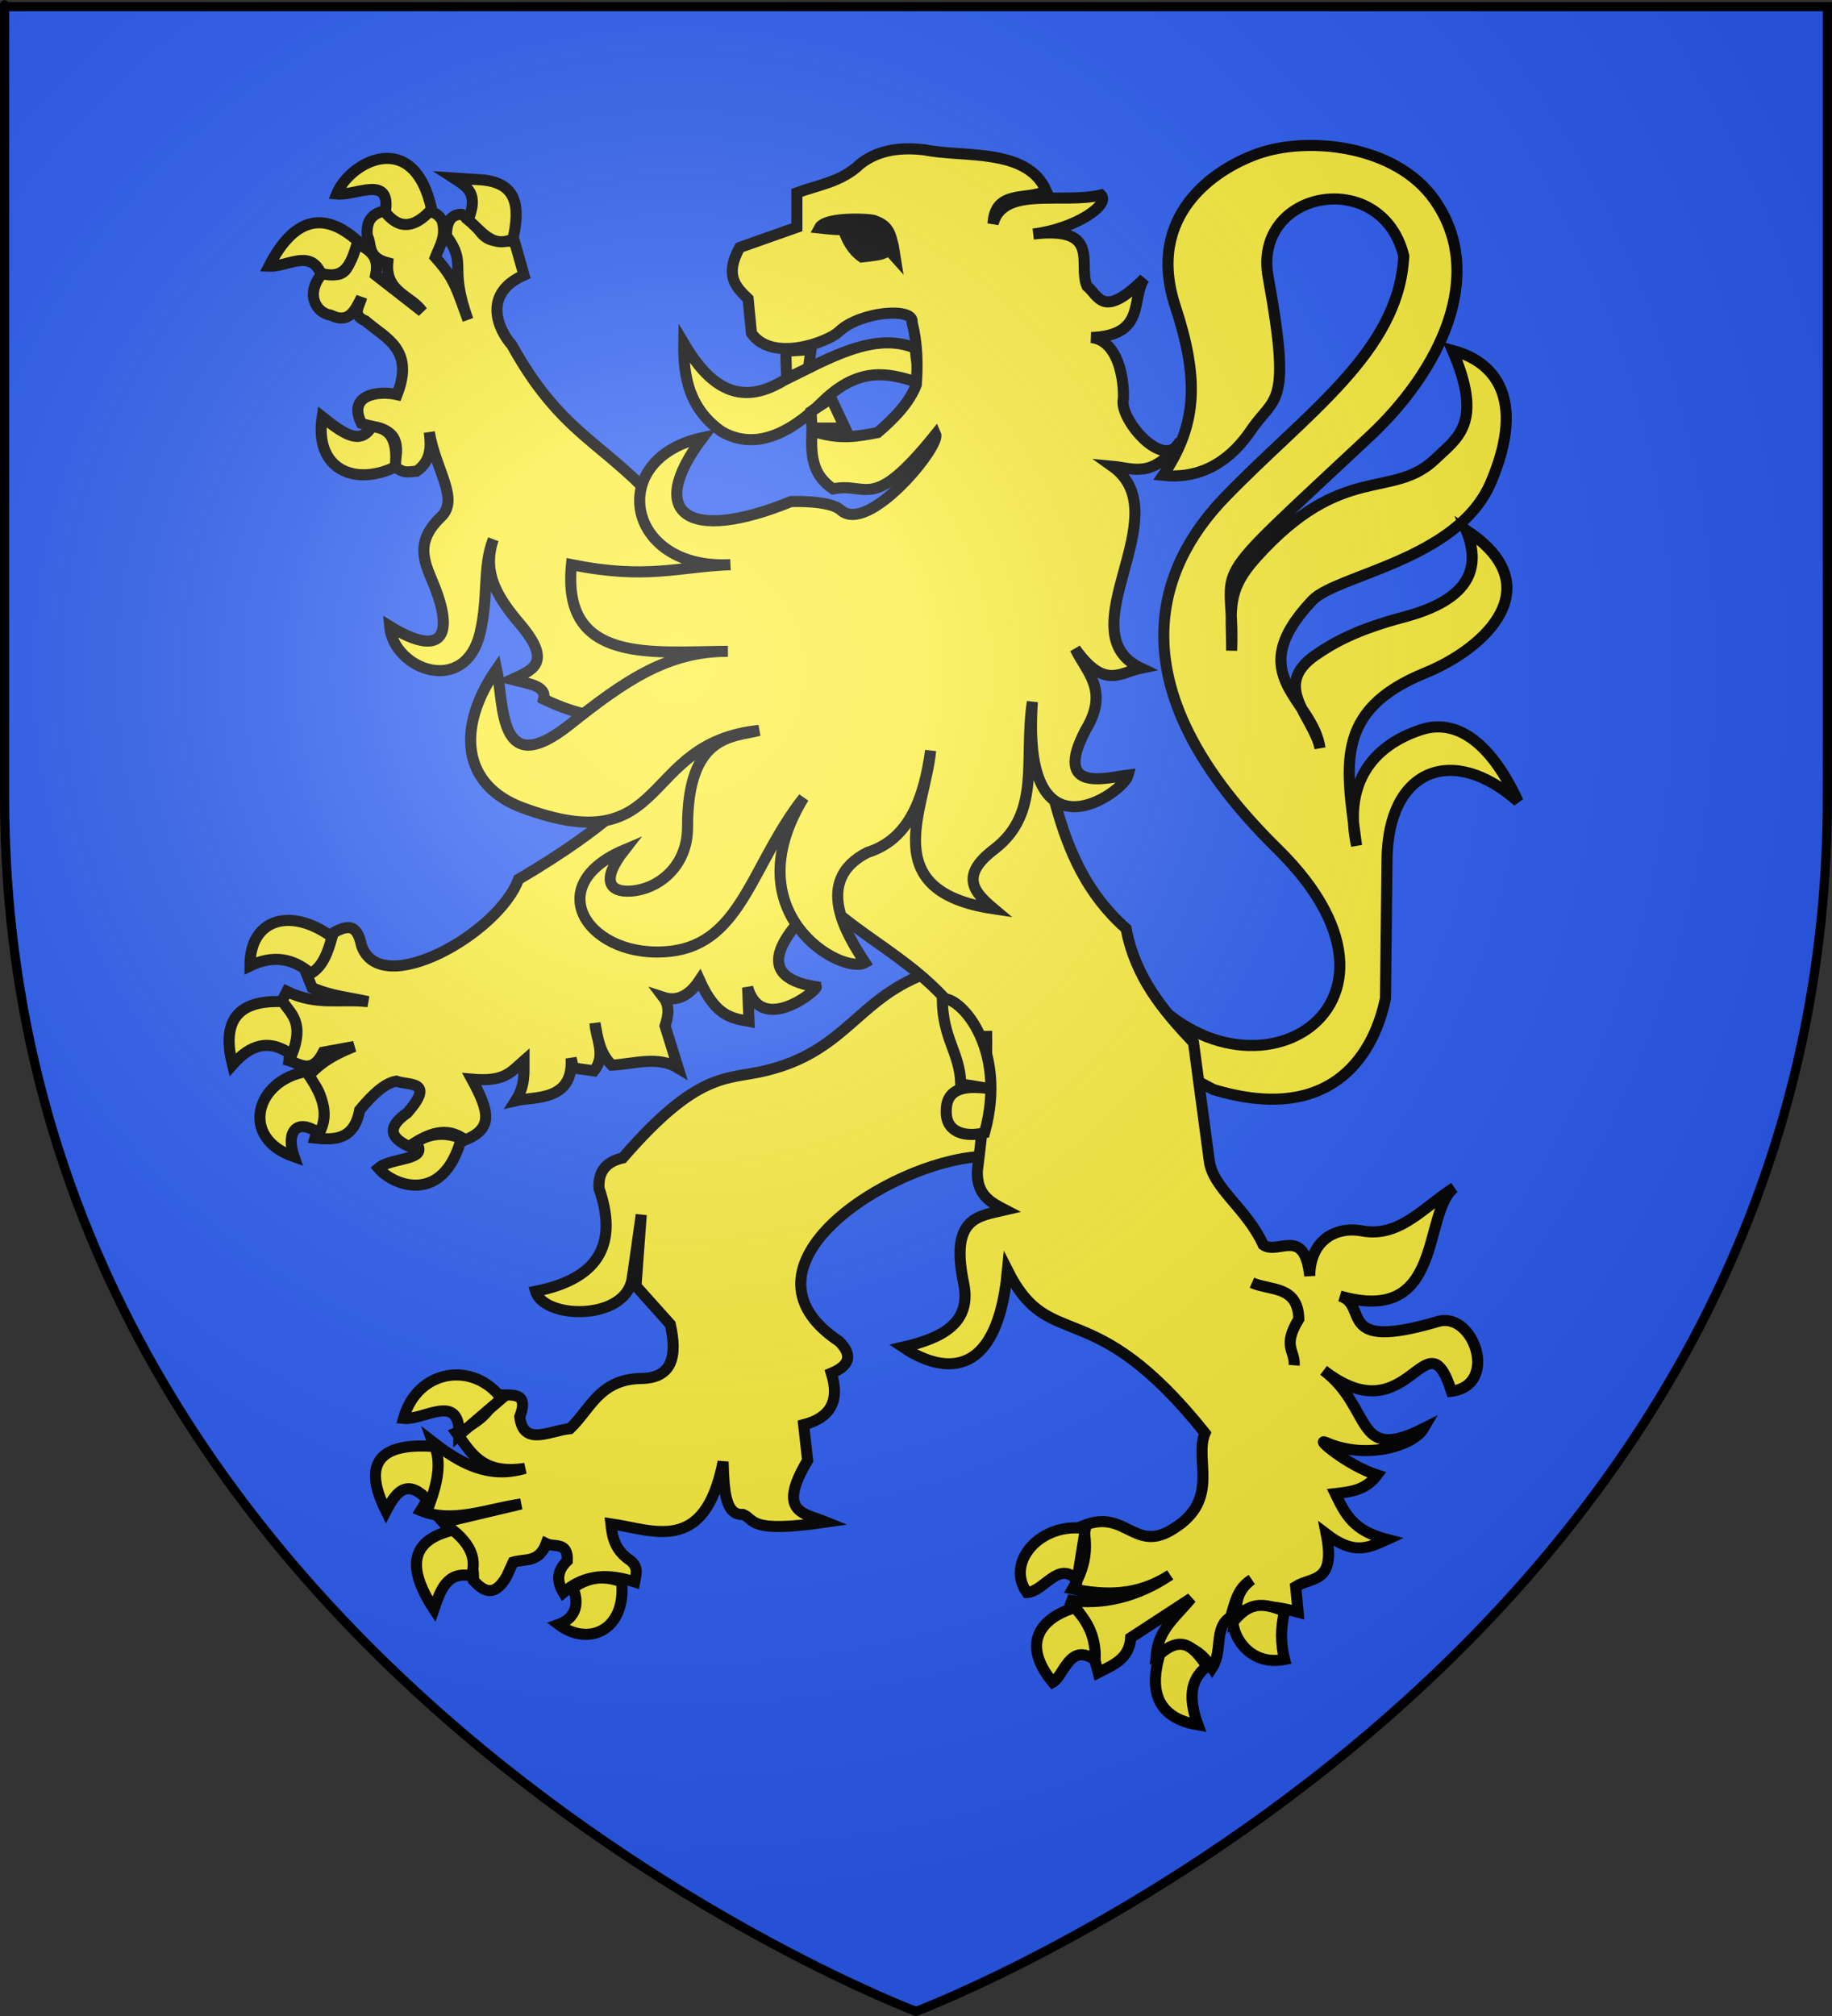 <?xml version="1.0" encoding="UTF-8" standalone="no"?>
<svg
   xmlns:dc="http://purl.org/dc/elements/1.1/"
   xmlns:cc="http://creativecommons.org/ns#"
   xmlns:rdf="http://www.w3.org/1999/02/22-rdf-syntax-ns#"
   xmlns:svg="http://www.w3.org/2000/svg"
   xmlns="http://www.w3.org/2000/svg"
   xmlns:xlink="http://www.w3.org/1999/xlink"
   xmlns:sodipodi="http://sodipodi.sourceforge.net/DTD/sodipodi-0.dtd"
   xmlns:inkscape="http://www.inkscape.org/namespaces/inkscape"
   height="660"
   width="600"
   version="1.0"
   id="svg2"
   sodipodi:version="0.32"
   inkscape:version="0.46"
   sodipodi:docname="Blason_ville_fr_Coussac_Bonneval (Haute-Vienne).svg"
   sodipodi:docbase="L:\Héraldique"
   inkscape:export-filename="/Users/olivier/Desktop/Blason Rouge/Blason_Vide_3D.png"
   inkscape:export-xdpi="144"
   inkscape:export-ydpi="144"
   inkscape:output_extension="org.inkscape.output.svg.inkscape">
  <rect width="100%" height="100%" fill="#333333" stroke="none"/>
  <sodipodi:namedview
     inkscape:window-height="977"
     inkscape:window-width="1280"
     inkscape:pageshadow="2"
     inkscape:pageopacity="0.0"
     guidetolerance="10.0"
     gridtolerance="10.0"
     objecttolerance="10.0"
     borderopacity="1.0"
     bordercolor="#666666"
     pagecolor="#ffffff"
     id="base"
     showgrid="false"
     height="660px"
     inkscape:zoom="1.1621212"
     inkscape:cx="300"
     inkscape:cy="329.99999"
     inkscape:window-x="0"
     inkscape:window-y="20"
     inkscape:current-layer="layer4"
     showguides="true"
     inkscape:guide-bbox="true"
     inkscape:object-nodes="true"
     inkscape:snap-global="false" />
  <desc
     id="desc4">Flag of Canton of Valais (Wallis)</desc>
  <defs
     id="defs6">
    <linearGradient
       id="linearGradient2893">
      <stop
         style="stop-color:white;stop-opacity:0.314;"
         offset="0"
         id="stop2895" />
      <stop
         id="stop2897"
         offset="0.19"
         style="stop-color:white;stop-opacity:0.251;" />
      <stop
         style="stop-color:#6b6b6b;stop-opacity:0.125;"
         offset="0.6"
         id="stop2901" />
      <stop
         style="stop-color:black;stop-opacity:0.125;"
         offset="1"
         id="stop2899" />
    </linearGradient>
    <radialGradient
       inkscape:collect="always"
       xlink:href="#linearGradient2893"
       id="radialGradient3163"
       gradientUnits="userSpaceOnUse"
       gradientTransform="matrix(1.353,0,0,1.349,-77.629,-85.747)"
       cx="221.445"
       cy="226.331"
       fx="221.445"
       fy="226.331"
       r="300" />
  </defs>
  <g
     inkscape:groupmode="layer"
     id="layer3"
     inkscape:label="Fond écu"
     style="display:inline">
    <path
       d="M 300,658.5 C 300,658.5 598.5,546.18 598.5,260.728 C 598.5,-24.723 598.5,2.176 598.5,2.176 L 1.5,2.176 L 1.5,260.728 C 1.5,546.18 300,658.5 300,658.5 z"
       style="fill:#2b5df2;fill-opacity:1;fill-rule:evenodd;stroke:none;stroke-width:1px;stroke-linecap:butt;stroke-linejoin:miter;stroke-opacity:1;display:inline"
       id="path11587" />
    <g
       transform="matrix(2.75,0,0,2.75,-1265.455,-2519.573)"
       inkscape:label="Meubles"
       id="g2807" />
    <g
       transform="matrix(2.75,0,0,2.75,2075.613,-540.07)"
       inkscape:label="Meubles"
       id="g4626" />
  </g>
  <g
     inkscape:groupmode="layer"
     id="layer4"
     inkscape:label="Meubles"
     style="display:inline">
    <path
       sodipodi:nodetypes="csscsscsssscsscsscsscscscscccc"
       id="path3098"
       d="M 367.45,313.785 C 400.071,370.998 474.774,333.287 418.34,277.863 C 359.144,219.726 384.374,180.298 400.878,163.112 C 427.393,135.5 458.218,115.395 459.75,83.784 C 452.503,54.383 410.103,62.045 415.346,90.768 C 423.182,133.693 417.464,129.429 409.858,140.66 C 400.851,153.961 389.967,156.637 380.921,155.628 C 392.365,138.765 392.575,123.614 384.912,100.248 C 375.163,70.522 397.673,55.429 411.854,50.356 C 428.153,44.525 456.97,47.332 469.728,65.324 C 487.275,90.068 471.205,121.659 448.774,142.656 C 391.573,196.199 404.608,181.476 403.372,213.004 C 403.433,199.524 401.358,193.699 411.355,182.569 C 439.873,150.823 456.042,163.909 470.227,150.14 C 477.164,143.407 486.047,138.685 475.715,114.717 C 491.918,119.042 498.889,133.221 488.188,158.122 C 477.322,183.409 437.654,188.254 429.815,196.539 C 406.355,221.332 429.977,228.525 432.31,244.934 C 430.326,234.79 416.186,224.574 430.813,214.5 C 436.952,210.272 444.354,206.116 459.75,202.027 C 477.454,197.325 486.393,188.849 480.206,173.589 C 507.984,191.785 486.743,212.16 466.817,220.28 C 436.357,232.693 440.962,251.161 444.284,276.865 C 440.021,256.728 449.141,244.33 465.238,238.947 C 477.35,234.897 488.572,243.664 497.169,262.396 C 475.786,243.381 454.588,251.708 454.262,281.355 L 453.763,326.757 C 450.48,343.225 437.636,368.853 397.385,356.692 L 351.984,332.744 L 367.45,313.785 z"
       style="fill:#fcef3c;fill-opacity:1;stroke:#000000;stroke-width:3.63;stroke-miterlimit:4;stroke-dasharray:none;stroke-opacity:1;display:inline" />
    <path
       style="fill:#fcef3c;fill-opacity:1;stroke:#000000;stroke-width:3.63;stroke-miterlimit:4;stroke-dasharray:none;stroke-opacity:1;display:inline"
       d="M 223.945,112.376 C 223.745,123.531 225.846,133.864 236.233,141.238 C 247.123,147.542 258.491,142.267 269.667,131.236 C 281.479,119.889 290.919,122.17 299.891,124.983 C 301.368,119.736 299.555,117.604 299.958,114.09 C 286.546,108.301 271.522,117.286 256.657,124.579 C 241.773,133.611 232.019,126.043 223.945,112.376 z"
       id="path4241"
       sodipodi:nodetypes="ccccccc" />
    <path
       sodipodi:nodetypes="cscccsccccccccccccccccccccccccccccccccc"
       id="path4249"
       d="M 302.556,318.969 C 280.628,327.381 276.759,344.259 250.663,350.537 C 238.038,353.574 228.851,350.335 203.959,379.078 C 197.689,380.556 195.946,384.297 196.176,389.024 C 202.169,406.344 197.123,418.469 175.418,422.755 C 178.171,431.926 204.571,432.484 206.987,418.863 C 207.364,416.734 210.014,397.673 210.014,397.673 L 208.284,421.025 L 219.527,433.566 C 221.888,444.087 220.223,451.339 209.581,451.296 C 196.264,451.727 193.326,461.384 186.662,467.728 C 180.264,468.272 171.389,473.77 170.229,463.837 C 173.662,454.756 166.592,457.228 162.445,456.485 C 161.209,461.989 156.407,465.964 149.472,469.026 C 154.205,475.45 157.799,482.919 171.959,480.702 C 159.874,484.3 150.551,478.925 141.688,472.053 C 144.679,480.502 142.095,487.711 137.796,494.54 C 148.12,498.868 159.598,493.961 170.662,492.378 L 145.147,498.432 C 149.529,503.352 155.313,506.404 155.094,517.459 C 158.396,520.945 161.798,523.133 165.905,516.162 L 168.067,511.405 C 171.925,510.279 176.513,511.704 178.878,505.351 C 181.501,506.67 186.089,504.551 185.797,510.973 C 182.176,514.432 182.431,517.892 184.5,521.351 C 191.815,515.041 199.725,515.278 207.851,517.892 C 208.27,515.585 209.254,513.279 206.554,510.973 C 201.286,507.454 200.534,503.183 200.068,498.864 C 213.897,500.829 230.773,509.231 236.825,478.54 C 237.117,488.162 237.533,496.155 243.364,495.806 C 247.441,497.401 244.68,502.111 270.577,498.305 C 263.325,495.342 254.217,495.319 264.501,478.107 L 263.204,466.431 C 271.874,464.195 275.145,458.72 272.285,449.566 C 277.992,447.182 279.543,443.875 274.88,439.187 C 237.879,414.65 291.149,380.59 320.719,378.646 L 342.341,364.808 L 328.503,317.671 L 302.556,318.969 z"
       style="fill:#fcef3c;fill-opacity:1;stroke:#000000;stroke-width:3.63;stroke-miterlimit:4;stroke-dasharray:none;stroke-opacity:1;display:inline" />
    <path
       sodipodi:nodetypes="cccccccccccccccsscscsccccccccccccccccccccccccccccccccccccccccccccccccccccccccccccccccscccscccccscccccccccccccccccc"
       id="path4245"
       d="M 126.084,68.959 C 120.66,70.216 120.046,73.528 120.261,77.202 C 121.912,79.849 119.912,84.178 126.992,86.05 C 126.155,95.652 134.704,96.797 138.298,101.969 L 123.021,90.058 C 124.481,82.992 120.059,81.8 116.896,79.357 C 114.397,84.05 115.121,92.646 105.892,89.113 C 99.743,95.901 103.321,102.403 108.312,103.179 C 114.402,106.15 116.268,101.533 118.408,97.394 C 117.864,100.078 114.949,103.098 119.656,105.032 C 126.207,110.77 135.864,114.185 130.054,129.194 C 123.915,127.762 113.646,129.251 118.408,138.647 C 123.201,140.395 132.624,139.334 129.109,152.411 C 132.15,155.401 134.167,154.327 136.445,154.264 C 141.367,150.796 141.154,146.167 140.604,141.483 C 142.672,153.964 150.587,163.381 144.423,169.237 C 135.263,177.942 139.411,184.702 142.268,191.887 C 149.067,208.991 143.973,215.086 127.597,205.008 C 128.875,219.272 152.306,228.036 157.242,207.163 C 160.048,195.294 158.008,185.556 161.552,176.573 C 157.716,187.838 163.334,196.063 170.4,204.403 C 181.501,217.504 173.697,219.592 167.64,222.44 C 172.725,223.77 179.162,224.433 178.039,228.868 C 184.329,231.944 190.299,233.733 196.077,234.755 L 206.142,261.848 C 197.073,270.359 184.842,279.051 169.795,287.893 C 163.36,305.559 124.665,327.462 118.408,309.597 C 117.145,303.792 115.043,301.317 107.405,306.535 C 106.666,310.433 108.014,314.12 100.372,318.786 L 102.224,323.361 C 109.016,326.242 114.494,326.501 120.564,327.937 C 111.71,326.888 103.536,329.32 93.944,324.571 L 91.826,328.844 C 100.868,334.96 95.202,341.105 94.586,347.221 C 98.358,348.333 102.121,351.812 105.892,344.461 L 115.988,342.608 C 106.387,346.433 104.022,349.358 100.674,352.401 C 108.192,359.687 105.023,366.091 103.132,372.593 C 109.754,373.282 115.991,373.136 117.803,363.405 C 121.778,358.642 125.777,354.674 129.752,353.952 C 133.873,355.463 142.739,353.599 133.42,364.312 C 126.165,369.38 128.294,372.72 134.025,375.353 C 140.14,371.084 146.248,368.575 152.364,373.198 C 161.522,369.478 160.333,363.957 154.519,353.309 C 165.277,354.242 167.224,351.066 171.61,347.221 C 171.602,351.377 172.035,355.402 168.888,360.342 C 174.993,358.938 187.93,360.714 187.038,346.427 L 187.832,349.641 L 194.563,350.586 C 198.626,345.388 195.151,340.168 194.865,334.97 C 195.753,339.793 196.347,344.698 200.386,348.733 C 207.751,348.268 215.472,345.623 222.09,349.641 L 217.817,335.877 C 219.316,331.476 218.917,328.628 217.288,326.5 C 220.835,327.646 225.053,327.036 229.123,320.903 C 234.525,332.984 239.905,333.361 245.307,334.365 L 244.853,323.248 C 249.353,338.887 267.641,324.331 267.352,323.059 C 244.157,319.452 258.879,303.745 268.94,294.208 C 287.232,311.559 309.031,317.663 323.087,347.297 C 322.794,358.905 321.701,370.918 320.1,383.181 C 319.761,391.253 324.489,393.666 329.213,396.112 C 320.799,398.123 311.13,398.205 315.525,419.707 C 318.503,432.967 308.783,438.068 295.749,441.034 C 304.355,446.888 326.12,456.75 329.969,415.888 C 343.92,443.729 357.25,422.341 394.666,469.166 C 390.991,477.667 399.851,490.856 384.457,500.399 C 371.597,508.854 368.66,493.718 354.774,499.492 C 356.349,507.362 355.474,512.88 351.295,520.175 C 361.951,522.364 372.591,522.566 383.247,515.6 C 372.782,522.694 360.924,525.718 349.556,523.767 C 355.887,527.662 357.437,539.542 359.652,547.589 C 364.53,545.109 369.889,543.101 370.315,536.17 L 390.129,523.238 C 385.63,528.832 379.487,533.249 378.709,541.502 C 386.627,536.427 392.367,539.191 396.973,546.039 C 400.65,540.318 397.34,533.002 403.061,529.326 C 404.444,524.816 405.214,520.006 409.905,517.15 C 404.516,521.209 405.17,525.267 404.592,529.326 C 409.153,524.542 417.739,525.736 425.143,527.776 L 424.349,519.419 C 429.738,516.085 437.588,518.46 434.369,502.214 C 443.307,509.064 447.916,506.883 454.259,503.992 C 443.159,501.115 440.654,495.81 437.319,488.98 C 442.249,488.402 447.199,487.959 451.007,482.892 C 441.443,479.835 430.249,470.455 434.256,472.229 C 447.418,478.057 462.942,473.322 466.245,467.654 C 443.377,479.249 449.758,460.867 433.5,448.634 C 461.633,470.606 466.936,429.141 475.358,455.478 C 491.036,453.495 482.665,429.181 470.934,432.639 C 436.808,442.7 448.666,427.218 438.831,424.283 C 473.236,434.217 465.626,397.027 476.266,388.815 C 466.074,395.304 458.31,405.317 445.978,402.957 C 437.621,401.433 429.078,405.896 428.962,417.703 C 427.147,401.238 418.587,411.005 413.724,407.532 C 408.323,395.631 397.244,389.034 396.065,380.118 C 394.584,368.912 392.855,355.932 390.885,341.322 C 381.068,330.939 371.815,320.054 368.803,304.001 C 343.252,281.492 344.745,248.177 334.544,219.528 L 222.544,173.662 C 201.746,145.134 185.913,146.08 167.64,112.972 C 163.066,107.84 157.887,96.153 171.61,90.058 L 168.585,79.357 C 164.199,77.778 159.813,81.579 155.427,72.929 L 151.154,70.169 C 147.957,70.164 146.175,72.316 146.238,77.202 C 153.279,87.046 146.704,86.434 153.271,104.729 C 149.238,93.619 148.65,91.064 142.57,84.235 C 144.018,80.525 146.354,77.232 144.726,71.984 C 142.135,68.449 140.767,69.888 138.903,69.261 C 132.407,76.356 129.434,72.087 126.084,68.959 z M 323.125,337.503 C 323.166,339.935 323.163,342.405 323.125,344.877 L 323.125,337.503 z"
       style="fill:#fcef3c;fill-opacity:1;stroke:#000000;stroke-width:3.63;stroke-miterlimit:4;stroke-dasharray:none;stroke-opacity:1;display:inline" />
    <path
       sodipodi:nodetypes="cccccc"
       id="path4257"
       d="M 308.61,327.126 C 308.757,340.239 314.378,344.518 314.664,354.861 L 325.632,356.65 C 316.628,355.118 309.978,355.917 309.907,363.51 C 309.565,370.689 315.964,372.455 322.448,370.862 C 330.36,342.338 313.517,325.451 308.61,327.126 z"
       style="fill:#fcef3c;fill-opacity:1;stroke:#000000;stroke-width:3.63;stroke-miterlimit:4;stroke-dasharray:none;stroke-opacity:1;display:inline" />
    <path
       sodipodi:nodetypes="ccc"
       id="path4247"
       d="M 410.018,419.944 C 416.029,422.607 425.127,420.781 425.369,431.836 C 419.817,440.92 424.223,442.036 423.856,446.971"
       style="fill:#fcef3c;fill-opacity:1;stroke:#000000;stroke-width:3.63;stroke-miterlimit:4;stroke-dasharray:none;stroke-opacity:1;display:inline" />
    <g
       transform="matrix(1.21,0,0,1.21,2463.464,-55.407)"
       id="g4293"
       style="fill:#fcef3c;display:inline">
      <path
         style="opacity:1;fill:#fcef3c;fill-opacity:1;stroke:#000000;stroke-width:3;stroke-miterlimit:4;stroke-dasharray:none;stroke-opacity:1"
         d="M -1928.962,172.153 C -1940.08,177.463 -1950.878,172.646 -1948.715,158.573 C -1943.431,162.734 -1938.51,166.601 -1935.341,161.247 C -1930.765,161.454 -1928.064,164.283 -1928.962,172.153 z"
         id="path4261"
         sodipodi:nodetypes="cccc" />
      <path
         style="opacity:1;fill:#fcef3c;fill-opacity:1;stroke:#000000;stroke-width:3;stroke-miterlimit:4;stroke-dasharray:none;stroke-opacity:1"
         d="M -1949.126,119.685 C -1951.972,113.159 -1958.327,118.037 -1963.118,117.833 C -1956.471,104.825 -1948.435,102.653 -1939.044,111.043 C -1940.68,116.338 -1942.152,121.864 -1949.126,119.685 z"
         id="path4263"
         sodipodi:nodetypes="cccc" />
      <path
         style="opacity:1;fill:#fcef3c;fill-opacity:1;stroke:#000000;stroke-width:3;stroke-miterlimit:4;stroke-dasharray:none;stroke-opacity:1"
         d="M -1944.806,98.286 C -1939.655,98.845 -1929.917,92.85 -1931.637,103.224 C -1927.741,108.124 -1923.531,107.373 -1919.086,102.401 C -1923.962,80.077 -1941.339,89.638 -1944.806,98.286 z"
         id="path4265"
         sodipodi:nodetypes="cccc" />
      <path
         style="opacity:1;fill:#fcef3c;fill-opacity:1;stroke:#000000;stroke-width:3;stroke-miterlimit:4;stroke-dasharray:none;stroke-opacity:1"
         d="M -1909.21,105.282 C -1906.354,98.192 -1909.289,96.426 -1913.119,93.965 L -1906.741,94.377 C -1895.586,94.769 -1895.189,101.886 -1897.07,110.426 C -1902.719,113.118 -1905.614,108.236 -1909.21,105.282 z"
         id="path4267"
         sodipodi:nodetypes="ccccc" />
    </g>
    <g
       transform="matrix(1.21,0,0,1.21,2463.464,-55.407)"
       id="g4299"
       style="fill:#fcef3c;display:inline">
      <path
         style="opacity:1;fill:#fcef3c;fill-opacity:1;stroke:#000000;stroke-width:3;stroke-miterlimit:4;stroke-dasharray:none;stroke-opacity:1"
         d="M -1951.801,309.186 C -1956.509,305.122 -1961.909,304.063 -1968.262,307.128 C -1968.307,294.353 -1957.304,291.116 -1946.04,299.31 C -1947.176,303.387 -1948.506,307.269 -1951.801,309.186 z"
         id="path4269"
         sodipodi:nodetypes="cccc" />
      <path
         style="opacity:1;fill:#fcef3c;fill-opacity:1;stroke:#000000;stroke-width:3;stroke-miterlimit:4;stroke-dasharray:none;stroke-opacity:1"
         d="M -1972.994,333.877 C -1975.744,322.915 -1972.553,316.255 -1959.414,316.799 C -1957.052,320.201 -1953.549,322.565 -1956.945,331.202 C -1963.211,326.598 -1968.37,328.632 -1972.994,333.877 z"
         id="path4271"
         sodipodi:nodetypes="cccc" />
      <path
         style="opacity:1;fill:#fcef3c;fill-opacity:1;stroke:#000000;stroke-width:3;stroke-miterlimit:4;stroke-dasharray:none;stroke-opacity:1"
         d="M -1953.036,335.729 C -1949.058,341.284 -1946.447,346.839 -1949.538,352.395 C -1955.974,347.974 -1958.514,352.444 -1956.328,358.773 C -1971.177,353.667 -1966.7,338.024 -1953.036,335.729 z"
         id="path4273"
         sodipodi:nodetypes="cccc" />
      <path
         style="opacity:1;fill:#fcef3c;fill-opacity:1;stroke:#000000;stroke-width:3;stroke-miterlimit:4;stroke-dasharray:none;stroke-opacity:1"
         d="M -1923.407,354.864 C -1918.987,352.084 -1914.934,352.237 -1911.062,353.835 C -1915.871,371.74 -1929.326,366.783 -1933.489,361.86 C -1929.995,358.809 -1919.411,359.912 -1923.407,354.864 z"
         id="path4275"
         sodipodi:nodetypes="cccc" />
    </g>
    <g
       transform="matrix(1.21,0,0,1.21,2463.464,-55.407)"
       id="g4305"
       style="fill:#fcef3c;display:inline">
      <path
         style="opacity:1;fill:#fcef3c;fill-opacity:1;stroke:#000000;stroke-width:3;stroke-miterlimit:4;stroke-dasharray:none;stroke-opacity:1"
         d="M -1900.157,424.204 C -1907.679,414.062 -1922.879,416.039 -1926.699,429.553 C -1921.216,430.15 -1911.316,422.28 -1911.679,434.08 L -1900.157,424.204 z"
         id="path4277"
         sodipodi:nodetypes="cccc" />
      <path
         style="opacity:1;fill:#fcef3c;fill-opacity:1;stroke:#000000;stroke-width:3;stroke-miterlimit:4;stroke-dasharray:none;stroke-opacity:1"
         d="M -1919.498,452.392 C -1925.513,445.335 -1928.661,449.271 -1931.431,454.656 C -1938.017,441.509 -1933.073,436.049 -1918.263,437.166 C -1916.496,441.308 -1917.439,446.611 -1919.498,452.392 z"
         id="path4279"
         sodipodi:nodetypes="cccc" />
      <path
         style="opacity:1;fill:#fcef3c;fill-opacity:1;stroke:#000000;stroke-width:3;stroke-miterlimit:4;stroke-dasharray:none;stroke-opacity:1"
         d="M -1913.325,459.799 C -1923.855,462.265 -1926.582,468.862 -1918.469,481.198 C -1916.71,476.045 -1914.964,470.873 -1908.387,472.145 C -1906.935,468.03 -1908.197,463.915 -1913.325,459.799 z"
         id="path4281"
         sodipodi:nodetypes="cccc" />
      <path
         style="opacity:1;fill:#fcef3c;fill-opacity:1;stroke:#000000;stroke-width:3;stroke-miterlimit:4;stroke-dasharray:none;stroke-opacity:1"
         d="M -1880.815,475.437 C -1878.755,480.686 -1880.888,483.922 -1884.725,485.313 C -1876.76,491.336 -1866.422,487.04 -1867.647,473.791 C -1871.804,472.248 -1876.112,472.065 -1880.815,475.437 z"
         id="path4283"
         sodipodi:nodetypes="cccc" />
    </g>
    <g
       transform="matrix(1.21,0,0,1.21,2463.464,-55.407)"
       id="g4311"
       style="fill:#fcef3c;display:inline">
      <path
         style="opacity:1;fill:#fcef3c;fill-opacity:1;stroke:#000000;stroke-width:3;stroke-miterlimit:4;stroke-dasharray:none;stroke-opacity:1"
         d="M -1742.136,459.388 L -1744.399,473.379 C -1749.301,467.728 -1753.4,476.522 -1757.979,476.671 C -1763.903,468.379 -1754.082,457.496 -1742.136,459.388 z"
         id="path4285"
         sodipodi:nodetypes="cccc" />
      <path
         style="opacity:1;fill:#fcef3c;fill-opacity:1;stroke:#000000;stroke-width:3;stroke-miterlimit:4;stroke-dasharray:none;stroke-opacity:1"
         d="M -1739.461,494.984 C -1739.376,490.467 -1740.209,485.847 -1745.016,480.787 C -1754.13,483.471 -1759.711,490.413 -1750.983,500.951 C -1747.956,499.344 -1746.435,489.924 -1739.461,494.984 z"
         id="path4287"
         sodipodi:nodetypes="cccc" />
      <path
         style="opacity:1;fill:#fcef3c;fill-opacity:1;stroke:#000000;stroke-width:3;stroke-miterlimit:4;stroke-dasharray:none;stroke-opacity:1"
         d="M -1721.972,493.338 C -1715.578,487.653 -1712.396,492.139 -1709.215,496.63 C -1714.001,500.275 -1714.179,505.64 -1711.684,512.473 C -1725.511,510.179 -1723.799,499.4 -1721.972,493.338 z"
         id="path4289"
         sodipodi:nodetypes="cccc" />
      <path
         style="opacity:1;fill:#fcef3c;fill-opacity:1;stroke:#000000;stroke-width:3;stroke-miterlimit:4;stroke-dasharray:none;stroke-opacity:1"
         d="M -1688.228,481.815 C -1689.384,486.425 -1689.265,490.716 -1688.228,494.778 C -1697.121,496.498 -1701.851,489.437 -1702.219,484.696 C -1698.512,480.2 -1695.226,478.633 -1688.228,481.815 z"
         id="path4291"
         sodipodi:nodetypes="cccc" />
    </g>
    <g
       style="fill:#fcef3c;display:inline"
       transform="matrix(1.21,0,0,1.21,2463.464,-55.407)"
       id="g4317">
      <path
         id="path4235"
         d="M -1807.179,161.62 L -1810.958,153.59 L -1816.389,157.133 L -1816.153,161.62 L -1807.179,161.62 z"
         style="opacity:1;fill:#fcef3c;fill-opacity:1;stroke:#000000;stroke-width:3;stroke-miterlimit:4;stroke-dasharray:none;stroke-opacity:1" />
      <path
         style="opacity:1;fill:#fcef3c;fill-opacity:1;stroke:#000000;stroke-width:3;stroke-miterlimit:4;stroke-dasharray:none;stroke-opacity:1"
         d="M -1823.238,140.837 L -1816.389,140.365 L -1817.098,145.324 L -1823.002,148.158 L -1823.238,140.837 z"
         id="path4239" />
      <path
         style="opacity:1;fill:#fcef3c;fill-opacity:1;stroke:#000000;stroke-width:3;stroke-miterlimit:4;stroke-dasharray:none;stroke-opacity:1"
         d="M -1789.041,133.008 C -1788.388,128.821 -1803.173,130.039 -1808.846,135.512 C -1811.694,138.26 -1826.815,144.049 -1832.521,135.967 L -1833.431,126.634 C -1836.665,123.512 -1839.944,120.426 -1835.707,112.748 L -1820.228,107.284 L -1820.228,97.951 C -1814.655,95.874 -1808.189,95.056 -1803.155,90.211 C -1799.038,86.907 -1793.383,85.399 -1785.626,86.341 C -1775.213,88.475 -1757.901,85.673 -1752.743,97.402 C -1757.665,100.145 -1766.676,96.869 -1767.131,106.314 C -1764.3,95.934 -1748.376,101.1 -1737.913,98.539 C -1735.267,101.193 -1744.969,107.765 -1756.26,109.106 C -1737.574,106.906 -1744.298,117.473 -1741.691,123.219 C -1738.46,125.843 -1737.464,132.299 -1726.211,121.171 C -1729.83,126.536 -1725.594,136.601 -1740.553,137.106 C -1731.938,138.063 -1731.588,152.215 -1731.903,153.951 C -1732.887,159.383 -1720.661,173.581 -1716.423,165.106 C -1723.857,175.537 -1729.158,172.458 -1734.862,171.935 C -1716.34,185.111 -1747.678,216.817 -1727.122,226.569 C -1732.635,227.72 -1736.982,232.472 -1744.878,221.333 C -1741.885,227.714 -1735.5,232.498 -1742.147,243.415 C -1751.103,260.663 -1736.144,256.134 -1730.537,255.48 C -1731.729,260.247 -1759.62,280.167 -1756.488,235.675 C -1758.862,251.305 -1753.992,265.661 -1766.732,275.512 C -1776.457,282.83 -1772.123,287.335 -1766.959,291.675 C -1799.069,286.901 -1785.501,264.835 -1784.033,248.878 C -1785.761,261.323 -1789.624,272.84 -1801.106,276.423 C -1816.115,284.027 -1806.476,299.038 -1801.789,306.244 C -1807.948,309.695 -1837.6,293.052 -1818.407,261.626 C -1832.501,279.536 -1835.065,300.867 -1854.3,303.149 C -1876.102,305.736 -1890.287,285.635 -1866.895,275.74 C -1873.391,284.026 -1870.883,287.221 -1865.301,286.894 C -1857.758,286.452 -1849.803,280.216 -1849.821,269.593 C -1849.866,244.192 -1837.394,245.274 -1830.472,243.415 C -1863.102,246.757 -1854.274,279.213 -1894.439,264.358 C -1910.948,258.252 -1912.497,242.677 -1901.496,226.797 C -1899.44,236.405 -1901.247,257.377 -1881.691,241.821 C -1866.809,229.983 -1855.166,221.942 -1838.895,222.016 C -1859.272,222.11 -1883.975,225.616 -1881.236,198.569 C -1860.728,202.654 -1852.67,199.159 -1838.212,198.569 C -1866.688,200.132 -1872.023,169.814 -1845.724,164.195 C -1861.398,184.927 -1849.626,192.861 -1821.821,181.496 C -1821.821,181.496 -1811.318,181.083 -1808.39,183.772 C -1800.959,190.6 -1781.227,166.483 -1782.667,163.285 C -1800.07,184.961 -1801.098,176.049 -1810.439,178.081 C -1815.552,174.537 -1816.608,170.075 -1816.13,162.374 C -1808.601,164.941 -1803.544,163.8 -1798.374,162.829 C -1793.592,158.762 -1789.663,154.525 -1787.903,149.854 C -1787.514,144.238 -1787.617,138.623 -1789.041,133.008 z"
         id="path4227"
         sodipodi:nodetypes="csccccccccccccccscccccccccccccscsscscscccccscccccc" />
    </g>
    <path
       id="path4237"
       style="fill:#000000;stroke:#000000;stroke-width:3.63;display:inline"
       d="M 268.339,74.612 C 270.396,70.679 286.61,71.732 286.489,72.313 C 291.329,73.886 291.692,77.225 292.539,80.371 L 293.144,84.11 L 291.087,81.811 C 289.393,83.433 286.973,83.481 284.795,83.82 L 282.254,84.11 C 278.987,81.799 277.414,78.568 276.204,75.192 C 272.695,75.192 270.759,74.854 268.339,74.612 L 268.339,74.612 z" />
  </g>
  <g
     inkscape:groupmode="layer"
     id="layer2"
     inkscape:label="Reflet final"
     sodipodi:insensitive="true"
     style="display:inline">
    <path
       sodipodi:nodetypes="cccccc"
       d="M 300,658.5 C 300,658.5 598.5,546.18 598.5,260.728 C 598.5,-24.723 598.5,2.176 598.5,2.176 L 1.5,2.176 L 1.5,260.728 C 1.5,546.18 300,658.5 300,658.5 z"
       style="opacity:1;fill:url(#radialGradient3163);fill-opacity:1;fill-rule:evenodd;stroke:none;stroke-width:1px;stroke-linecap:butt;stroke-linejoin:miter;stroke-opacity:1"
       id="path2875"
       inkscape:export-xdpi="144"
       inkscape:export-ydpi="144" />
  </g>
  <g
     inkscape:groupmode="layer"
     id="layer1"
     inkscape:label="Contour final"
     style="display:inline"
     sodipodi:insensitive="true">
    <path
       sodipodi:nodetypes="cccccc"
       d="M 300,658.5 C 300,658.5 1.5,546.18 1.5,260.728 C 1.5,-24.723 1.5,2.176 1.5,2.176 L 598.5,2.176 L 598.5,260.728 C 598.5,546.18 300,658.5 300,658.5 z"
       style="opacity:1;fill:none;fill-opacity:1;fill-rule:evenodd;stroke:#000000;stroke-width:3;stroke-linecap:butt;stroke-linejoin:miter;stroke-miterlimit:4;stroke-dasharray:none;stroke-opacity:1"
       id="path1411"
       inkscape:export-xdpi="144"
       inkscape:export-ydpi="144" />
  </g>
</svg>
